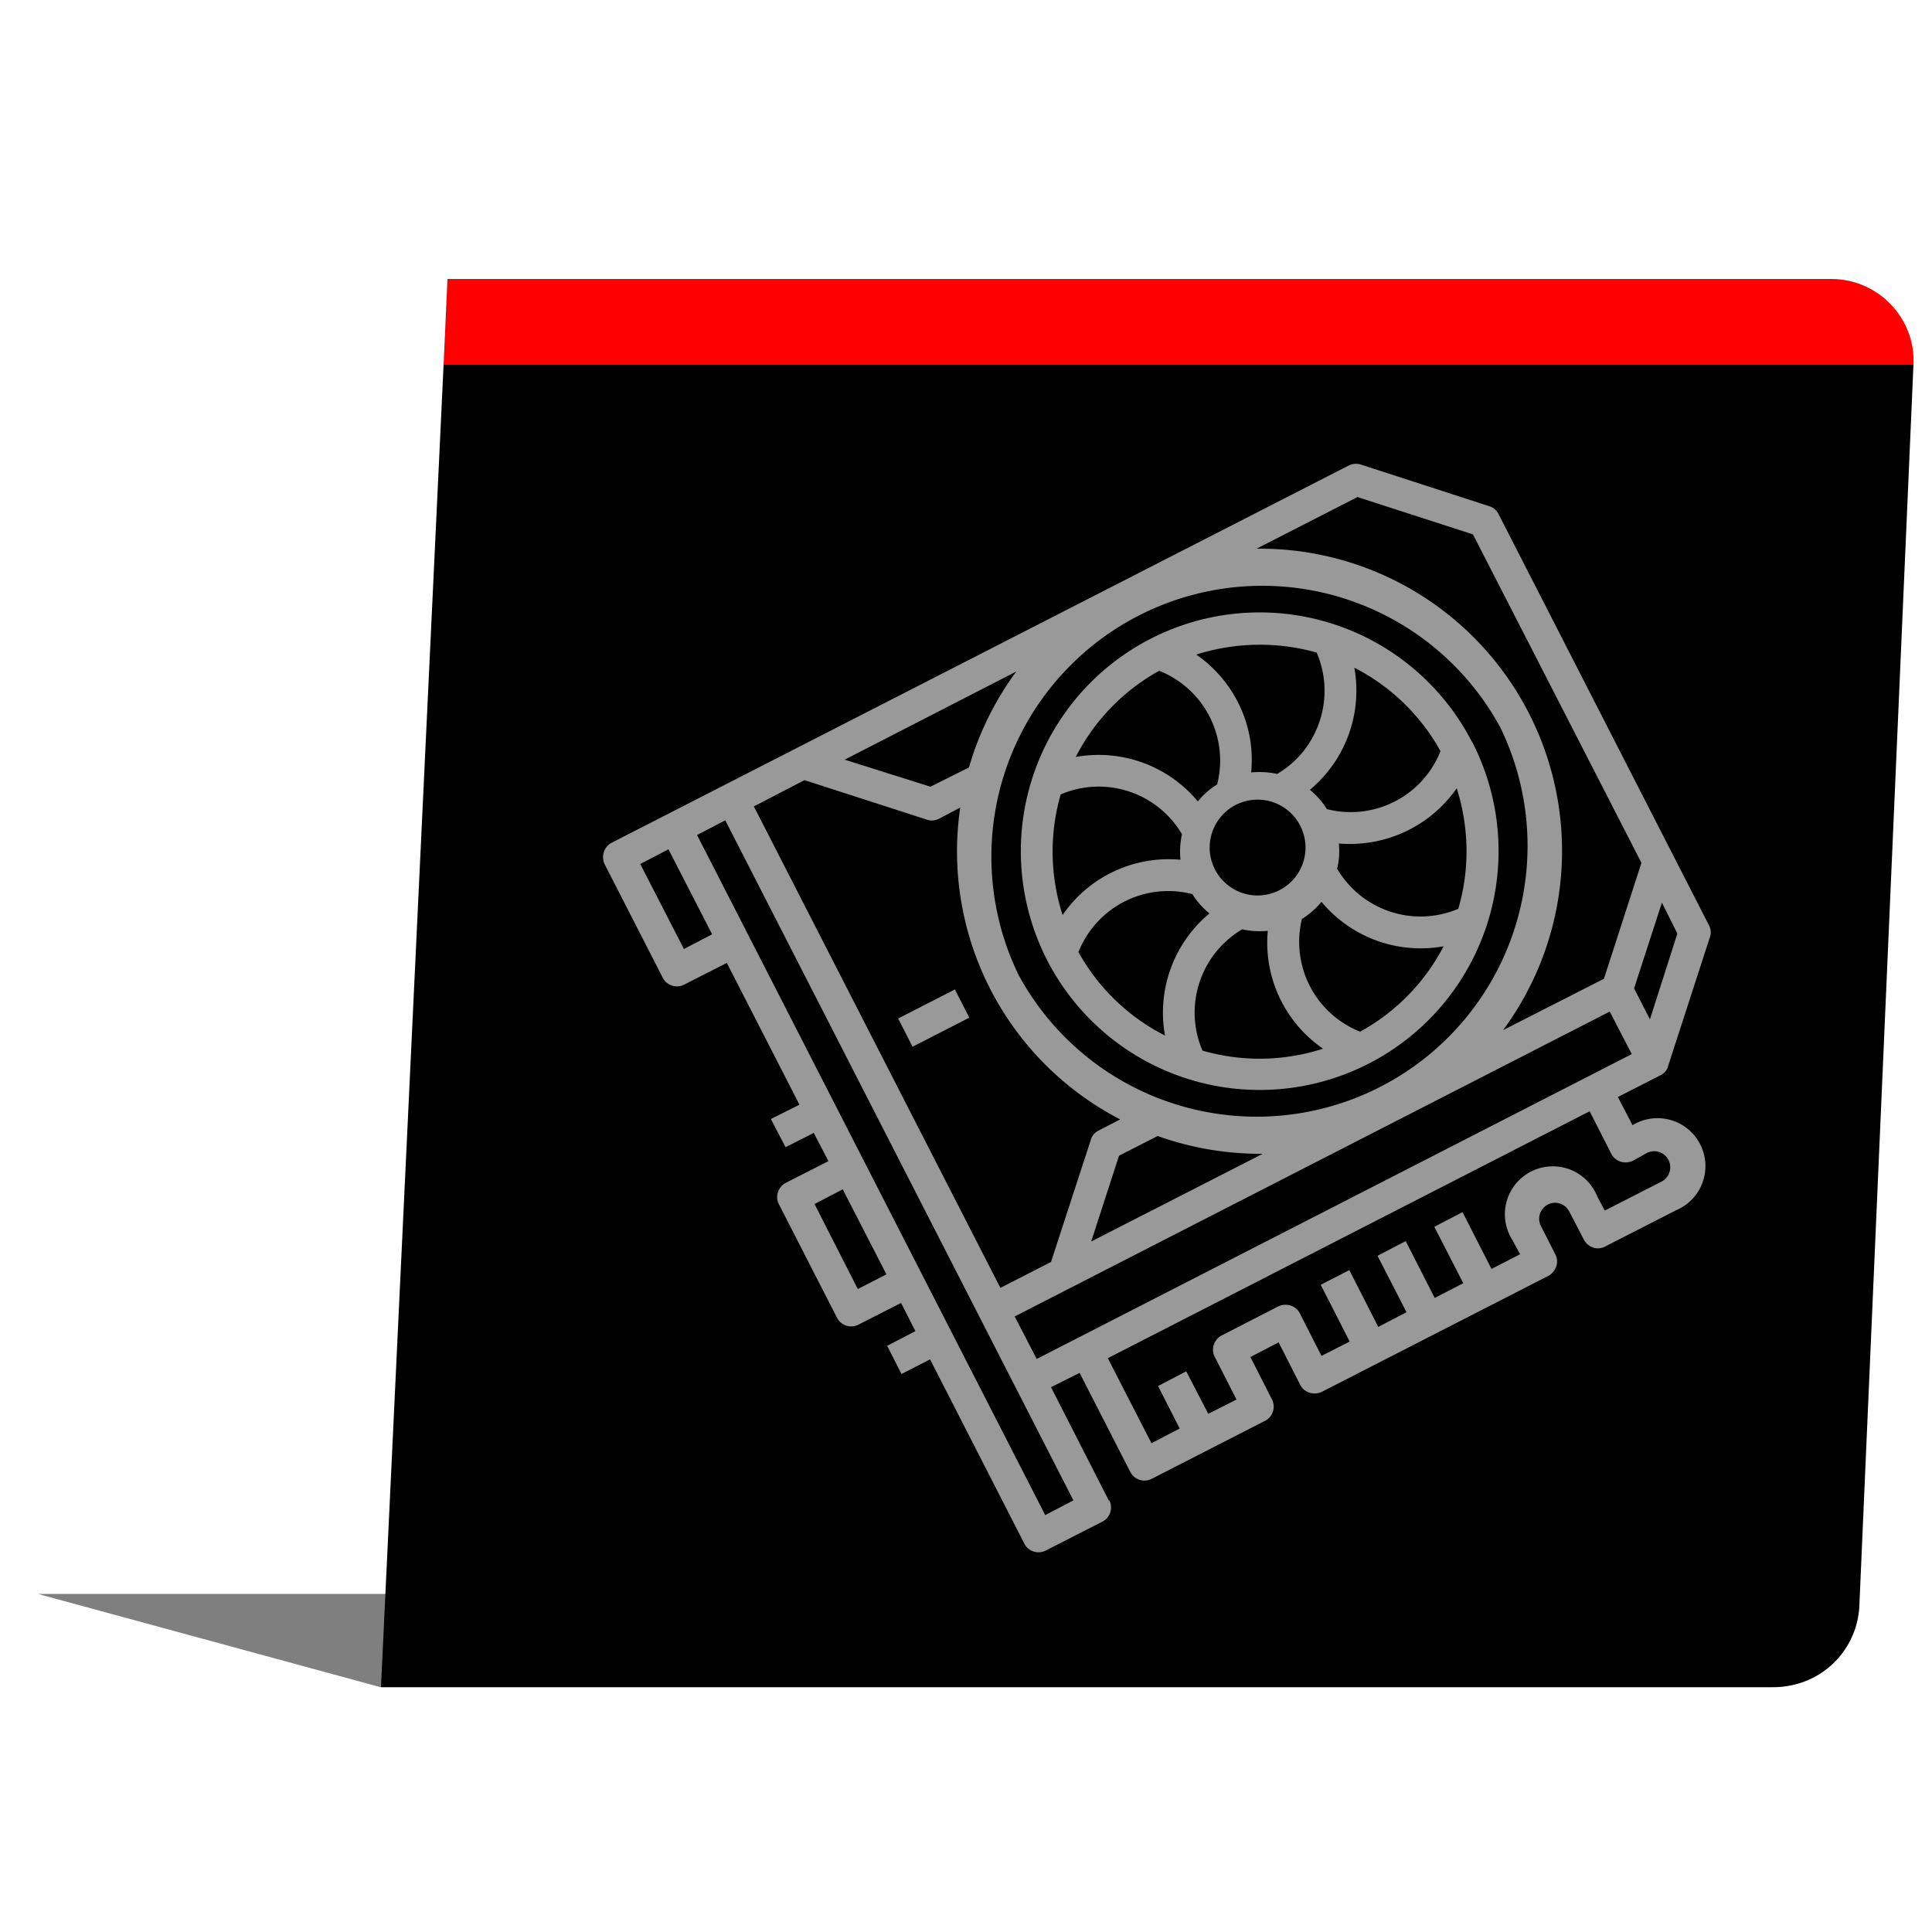 <svg version="1.1" id="OBJECTS" xmlns="http://www.w3.org/2000/svg" x="0" y="0" viewBox="0 0 500 500" xml:space="preserve"><style>.st2{fill:#999}</style><path d="M495.2 94.4H114.8l1-22.2H474c12 0 21.8 10.1 21.2 22.2z" fill="red"/><path d="M495.2 94.4l-14 321.2a22 22 0 01-22 21H98.6l16.2-342.2h380.4z"/><path d="M473.8 412.5l.6 7.3c.7 9.1-6.5 16.9-15.7 16.9h-360L9.8 412.5h464z" opacity=".5"/><path class="st2" d="M381 192.1a61.8 61.8 0 10-110 56.4A61.8 61.8 0 00381 192zM315 226a12.4 12.4 0 1122-11.2 12.4 12.4 0 01-22 11.2zm31-1c.6-2.3.7-4.5.5-6.7 12 1 23.6-4.4 30.5-14.3 3.2 10.1 3.4 21 .4 31.2a25 25 0 01-31.3-10.3zm-2.6-15.6a20.2 20.2 0 00-4.4-5 33.4 33.4 0 0011.5-31.6 53.2 53.2 0 0122.3 21.6 25 25 0 01-29.4 15zm-28.4-6.4a20.2 20.2 0 00-5 4.4 33.4 33.4 0 00-31.6-11.5 53.2 53.2 0 0121.6-22.3 25 25 0 0115 29.4zm-9.1 12.9c-.5 2.2-.6 4.4-.4 6.6a33.3 33.3 0 00-30.5 14.3 53.5 53.5 0 01-.5-31.2 25 25 0 0131.4 10.3zm2.7 15.5c1.2 2 2.7 3.6 4.4 5a33.4 33.4 0 00-11.5 31.6 53.2 53.2 0 01-22.4-21.6 25 25 0 0129.5-15zm28.4 6.4c1.9-1.2 3.6-2.7 5-4.4a33.4 33.4 0 0031.6 11.5A53.2 53.2 0 01352 267a25 25 0 01-15-29.4zm3.8-68.8c4.9 11.5.5 25-10.3 31.3-2.2-.5-4.4-.6-6.7-.4 1.2-12-4.3-23.6-14.2-30.5 10.1-3.2 21-3.4 31.2-.5zm-29.6 102.9a25 25 0 0110.3-31.4c2.1.5 4.4.6 6.6.4a33.3 33.3 0 0014.3 30.5 53.3 53.3 0 01-31.2.5zm0 0"/><path class="st2" d="M287 388.4L272 359l7.4-3.7 13.1 25.6c1 2 3.5 2.9 5.6 1.8l29.3-15c2-1 2.8-3.5 1.8-5.5l-5.6-11 7.3-3.8 5.6 11c1 2 3.5 2.8 5.6 1.8l58.6-30c2-1.1 2.9-3.6 1.8-5.6l-3.7-7.3a4.1 4.1 0 017.3-3.8l3.8 7.3c1 2 3.5 2.9 5.5 1.8l18.4-9.4a12.4 12.4 0 10-11.3-22l-3.8-7.3 11-5.6c1-.5 1.8-1.4 2-2.4l10.8-33.3c.4-1 .3-2.2-.2-3.1L387.8 133c-.5-1-1.4-1.7-2.4-2l-33.3-10.8c-1-.3-2.1-.2-3.1.3l-190.7 97.6c-2 1-2.8 3.6-1.8 5.6l15 29.3c1 2 3.5 2.9 5.6 1.8l11-5.6 18.8 36.7-7.4 3.7 3.8 7.3 7.3-3.7 3.8 7.3-11 5.6c-2 1-2.9 3.6-1.8 5.6l15 29.3c1 2 3.5 2.9 5.6 1.8l11-5.6 3.7 7.3-7.3 3.8 3.7 7.3 7.4-3.8 24.4 47.7c1 2 3.5 2.8 5.5 1.8l14.7-7.5c2-1 2.8-3.5 1.8-5.5zm-24.4-47.7l154-78.9 5.7 11-154 78.9-5.7-11zm-54.4-138.8l31.6 10.2c1 .4 2.2.3 3.2-.2l5.5-2.9a78.1 78.1 0 0041.4 80.7l-5.6 2.9c-1 .5-1.7 1.3-2 2.4L272 326.6l-13.1 6.7-63.8-124.6 13.1-6.8zm74.2 119.4l7.2-22.2 10-5.1a79 79 0 0027.2 4.6l-44.4 22.7zm-18.8-69a70.1 70.1 0 01124.7-64 70.1 70.1 0 01-124.7 64zM417 298.6c1 2 3.5 2.8 5.6 1.8l3.6-2a4.1 4.1 0 013.8 7.4l-14.7 7.5-1.9-3.6a12.4 12.4 0 10-22 11.2l2 3.7-7.4 3.8-7.5-14.7-7.3 3.8 7.5 14.6-7.4 3.8-7.5-14.7-7.3 3.8 7.5 14.6-7.3 3.8-7.5-14.7-7.4 3.8 7.5 14.7-7.3 3.7-5.6-11c-1-2-3.5-2.8-5.6-1.8l-14.6 7.5c-2 1-2.9 3.6-1.8 5.6l5.6 11-7.3 3.7-5.7-11-7.3 3.8 5.6 11-7.3 3.8-11.3-22 124.7-63.9 5.6 11zm10-34.8l-4.1-8 7.2-22.2 4 8-7.1 22.2zm-75.8-135.2l30 9.7 43.6 85-9.7 30-26.1 13.3A78.2 78.2 0 00325.2 142l26-13.3zm-100.4 70l-10 5-22.2-7 44.4-22.8a78.6 78.6 0 00-12.2 24.7zm-73.8 47l-11.3-22 7.3-3.8 11.3 22-7.3 3.8zm45 88l-11.2-22 7.3-3.8 11.3 22-7.4 3.8zm48.5 58.5l-90.1-176 7.3-3.8 90.1 176-7.3 3.8zm0 0"/><path transform="rotate(-27.1 241.6 263.5)" class="st2" d="M233.4 259.4h16.5v8.2h-16.5z"/></svg>